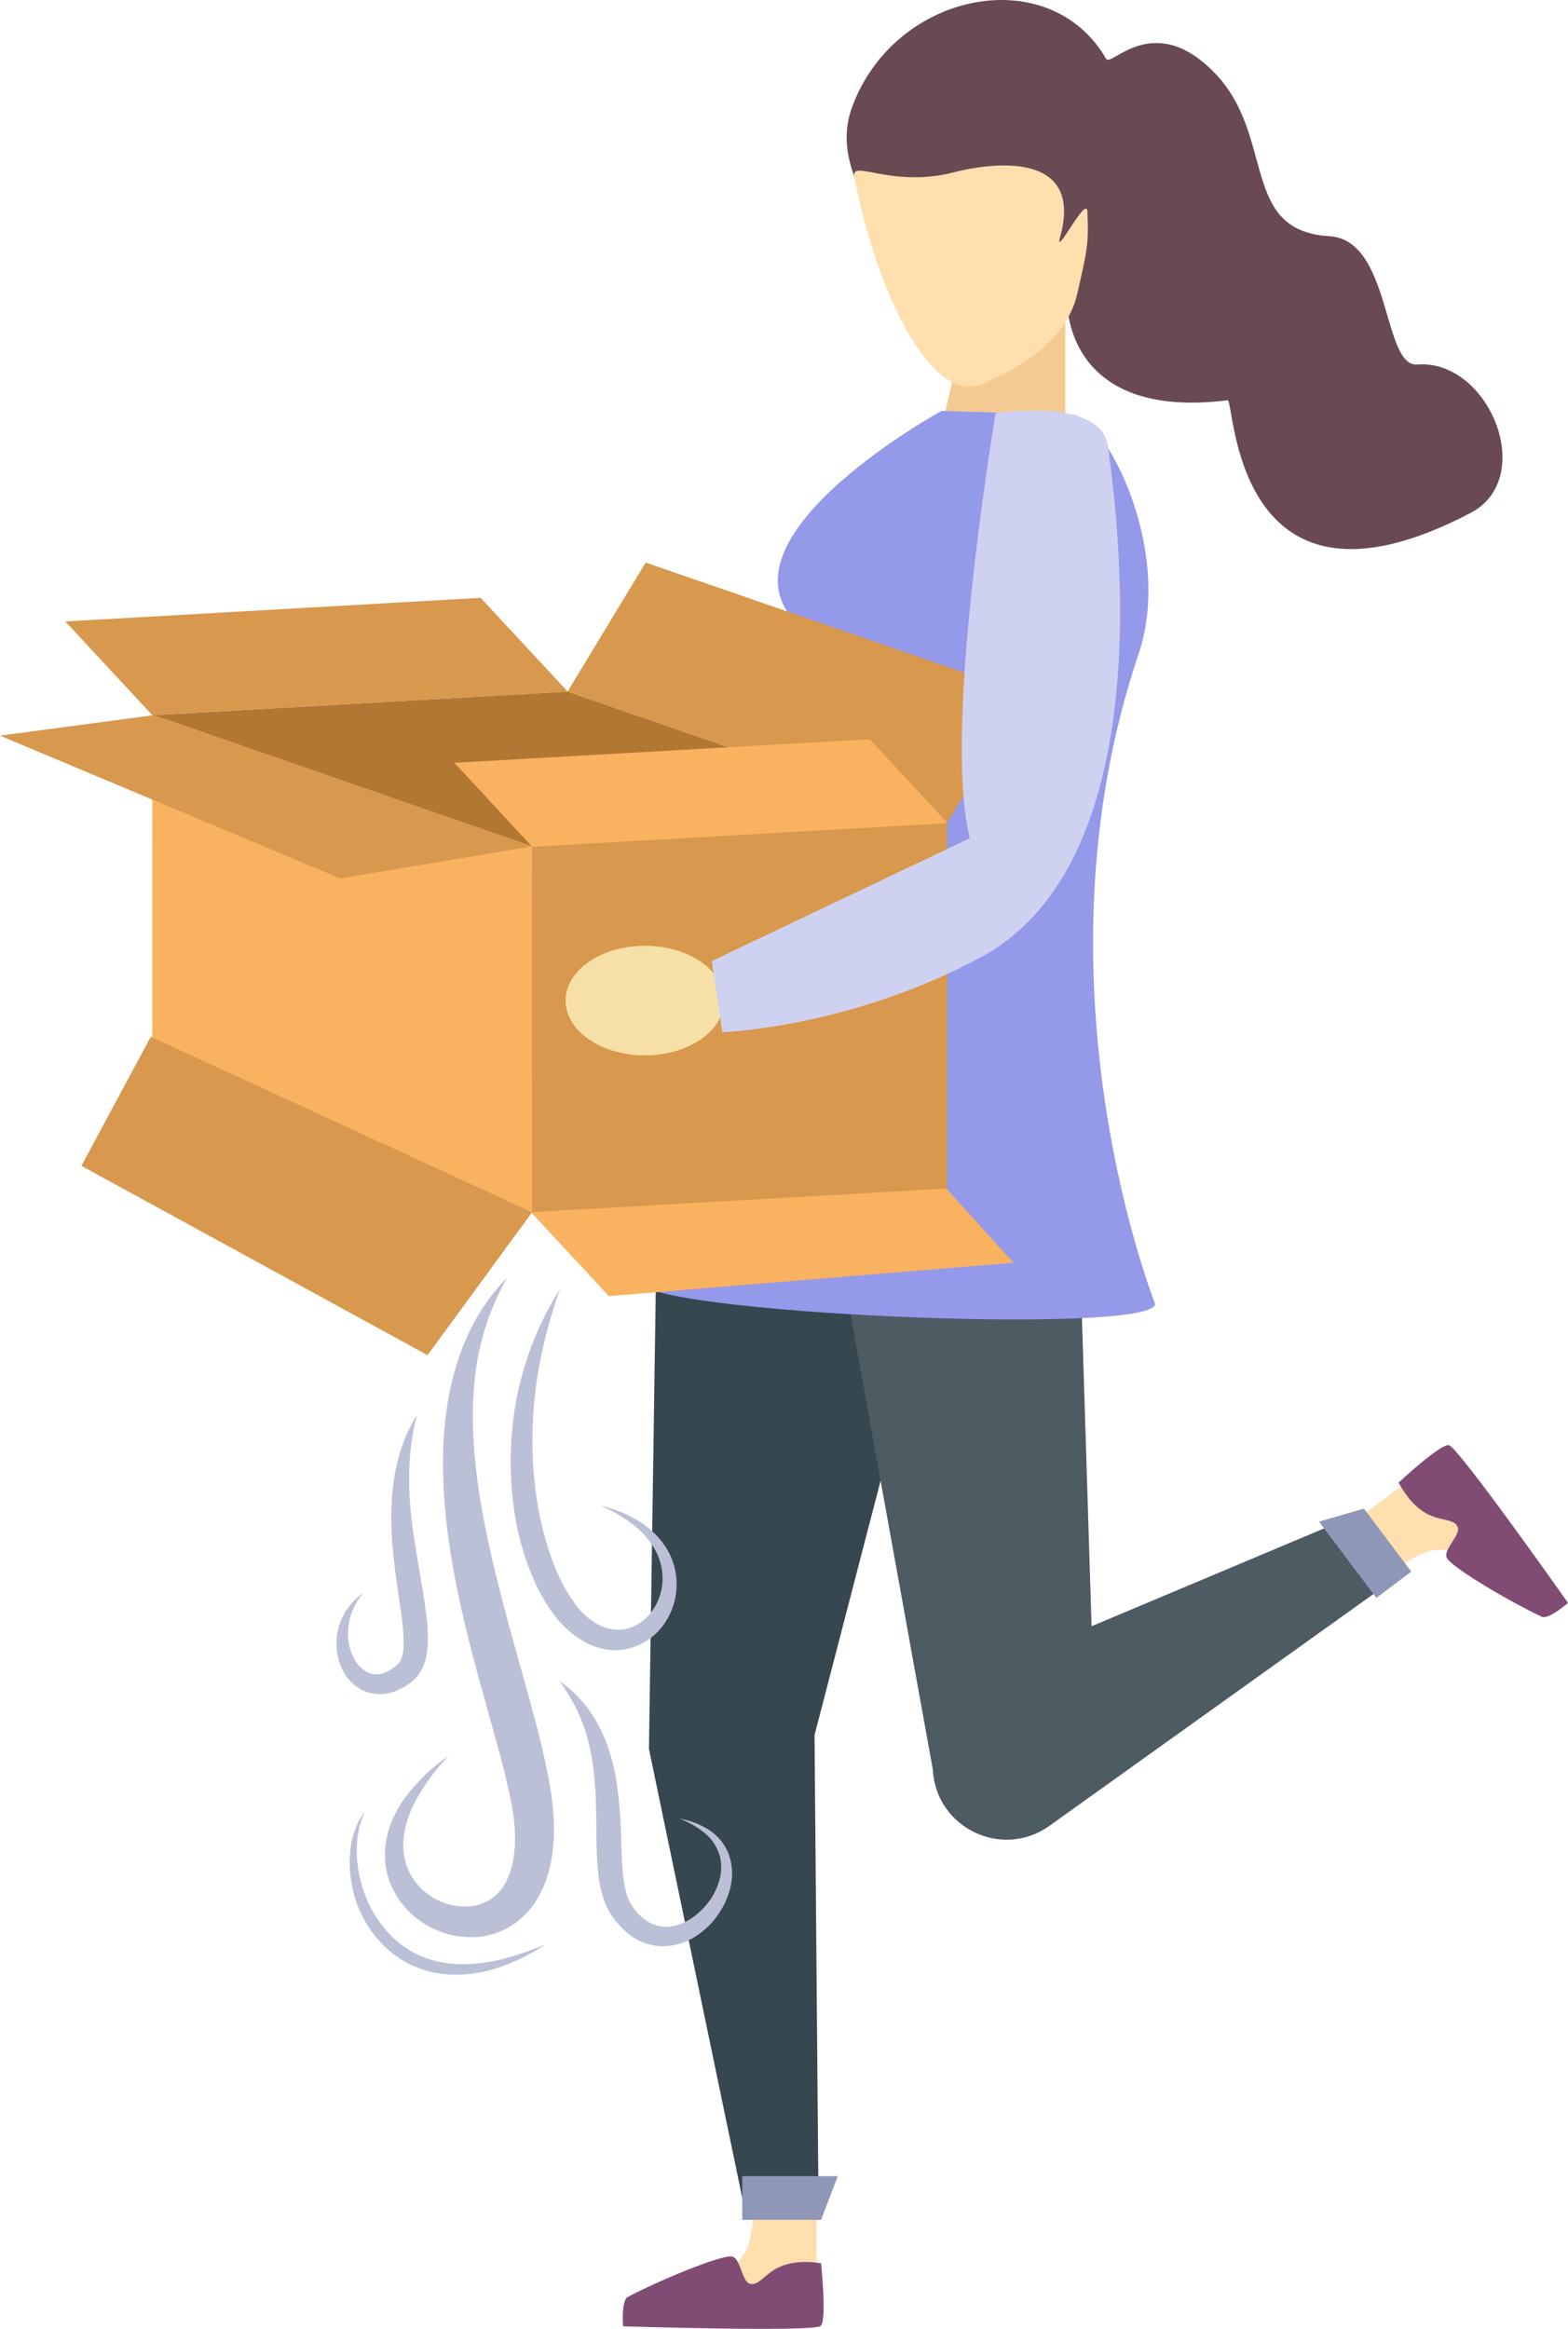 <svg xmlns="http://www.w3.org/2000/svg" width="612.568" height="909.734" viewBox="0 0 612.568 909.734"><path d="M836.269,616.062h24.185v47.983H817.681S827.79,650.938,832.82,643.2C836.39,637.7,836.269,616.062,836.269,616.062Z" transform="translate(-541.456 236.068)" fill="#ffdfae"/><path d="M805.99,644.037c-2.546,1.364-1.8,11.427-1.8,11.427s74.043,2.337,77.174-.131c2.567-2.02.162-24.522.162-24.522-20.54-2.952-21.9,8.978-27.5,8.089-3.533-.562-3.737-9.879-7.222-10.685C842.854,627.3,817.519,637.859,805.99,644.037Z" transform="translate(-560.783 253.269)" fill="#814c74"/><path d="M846.276,841.471l28.322.649-1.6-188.7,48.377-186.239H811.159l-2.852,191.63Z" transform="translate(-554.785 24.367)" fill="#37474f"/><path d="M823.359,615.213h37.314L854.146,632.3H823.359Z" transform="translate(-533.382 234.861)" fill="#8f97b9"/><path d="M933.655,548.132l-14.541-19.327,38.341-28.852,25.719,34.178s-16.552-.2-25.76.441C950.875,535.022,933.655,548.132,933.655,548.132Z" transform="translate(-397.226 70.969)" fill="#ffdfae"/><path d="M985.211,564.362c2.621,1.216,10.211-5.432,10.211-5.432s-42.652-60.568-46.508-61.587c-3.158-.836-19.693,14.616-19.693,14.616,9.993,18.186,20.347,12.1,23,17.108,1.676,3.161-5.645,8.925-4.195,12.194C949.672,544.967,973.341,558.866,985.211,564.362Z" transform="translate(-382.854 67.21)" fill="#814c74"/><path d="M1047.174,586.446l-16.51-23.021L924.233,608.2l-4.347-139.123-89.862,17.106,32.186,177.956c1.124,22.783,27.009,35.295,45.561,22.025Z" transform="translate(-497.792 27.066)" fill="#4d5b62"/><path d="M938.813,542.426l-22.436-29.815,17.577-5.059,18.512,24.6Z" transform="translate(-401.117 81.775)" fill="#8f97b9"/><path d="M870.084,310.323h35.545v71.091l-51.365-2.7Z" transform="translate(-489.437 -198.671)" fill="#f4ca92"/><path d="M1008.492,679.294S958.547,554.323,1002,425.53c14.05-41.645-13.761-93.581-26.2-93.581L925.016,330.5s-84.16,46.164-59.376,79.679c67.489,91.263-59.042,260.2-59.042,260.2C806.6,683,1008.492,691.915,1008.492,679.294Z" transform="translate(-557.215 -169.976)" fill="#9499ea"/><path d="M846.176,341.718c-2.291-7.743-9.552-20.17-3.822-35.752,16.554-45,76.915-57.235,99.233-18.736,1.957,3.379,18.509-19.2,42.42,5.524s9.639,61.679,44.757,63.733c24.413,1.429,20.63,51.185,34.372,50.127,27.927-2.148,47.034,44.266,20.768,58.005-93.094,48.7-92.021-44.4-94.884-44.04-64.118,8.014-62.66-38.671-62.66-38.671C906.751,387.713,846.176,341.718,846.176,341.718Z" transform="translate(-509.434 -264.222)" fill="#694a52"/><path d="M843.62,305.315c9.627,41.519,29.64,78.342,47.363,71.091,8.494-3.478,32.941-14.287,37.642-35.462,3.57-16.082,4.592-18.751,3.911-32.146-.325-6.4-13.083,18.99-10.62,10.063,10.756-39.022-38.9-25.968-41-25.411-24.544,6.515-40.584-5.12-39.468,1.761C841.818,297.506,842.545,300.669,843.62,305.315Z" transform="translate(-507.743 -226.271)" fill="#ffdfae"/><path d="M813.416,470.334A100.477,100.477,0,0,0,800.6,512.3c-1.281,14.471-.075,29.034,2.17,43.464,4.619,28.932,13.568,57.218,21.386,86.47,1.976,7.326,3.739,14.766,5.272,22.417,1.412,7.636,2.662,15.653,2.274,24.185-.417,8.285-1.964,17.191-7.135,25.113a31.333,31.333,0,0,1-10.225,9.906,29.58,29.58,0,0,1-13.582,4,34.4,34.4,0,0,1-24.648-9.046,32.613,32.613,0,0,1-7.707-10.586,30.13,30.13,0,0,1-2.678-12.616c.029-8.6,3.546-16.36,8.171-22.6a71.42,71.42,0,0,1,16.549-15.842,84.214,84.214,0,0,0-13.061,18c-3.3,6.445-5.137,13.514-4.277,20.041a23.138,23.138,0,0,0,9.45,15.885,23.984,23.984,0,0,0,17.179,4.641,17.282,17.282,0,0,0,13.035-9.07c2.768-4.987,3.849-11.475,3.766-18.128-.056-6.537-1.393-13.463-3.03-20.528-1.584-7.067-3.643-14.185-5.585-21.381-8.019-28.717-16.634-58.315-18.971-89.28-1.163-15.418-.688-31.24,2.945-46.5C795.474,495.662,802.609,481.07,813.416,470.334Z" transform="translate(-615.336 28.853)" fill="#bbc0d6"/><path d="M805.266,472.155c-6.542,18.317-10.414,37.094-10.7,55.947-.409,18.748,2.4,37.712,9.523,54.583a63.372,63.372,0,0,0,6.588,11.688,27.537,27.537,0,0,0,9.075,8.557,16.4,16.4,0,0,0,11.16,1.971,16.973,16.973,0,0,0,9.828-6.362,21.727,21.727,0,0,0,4.546-11.635,23.375,23.375,0,0,0-2.717-12.664,33.044,33.044,0,0,0-9.014-10.342,59.224,59.224,0,0,0-12.42-7.176,50.659,50.659,0,0,1,13.682,5.289,33.582,33.582,0,0,1,11.226,10.114,26.587,26.587,0,0,1,4.781,14.938,27.111,27.111,0,0,1-4.587,15.444,24.218,24.218,0,0,1-13.475,9.887,22.212,22.212,0,0,1-8.729.618,25.975,25.975,0,0,1-8.2-2.577,37.619,37.619,0,0,1-12.451-10.521,65.855,65.855,0,0,1-7.946-13.345,105.154,105.154,0,0,1-8.208-29.058,130.758,130.758,0,0,1-.685-29.867A123.442,123.442,0,0,1,805.266,472.155Z" transform="translate(-586.499 31.443)" fill="#bbc0d6"/><path d="M789.33,492.5c-3.456,13.054-3.585,26.043-2.269,38.933,1.339,12.936,4.233,25.629,5.965,39.226a70.109,70.109,0,0,1,.564,10.637c-.169,3.669-.586,7.8-3.165,11.885a13.583,13.583,0,0,1-2.357,2.761,11.9,11.9,0,0,1-1.279,1l-1.192.852a23.084,23.084,0,0,1-5.447,2.715,15.849,15.849,0,0,1-12.708-.94,17.626,17.626,0,0,1-7.811-9.075,23.69,23.69,0,0,1,8.777-28.562,24.241,24.241,0,0,0-5.97,17.607,20.274,20.274,0,0,0,2.574,8.351,12.373,12.373,0,0,0,5.612,5.219,8.225,8.225,0,0,0,6.675-.317,14.864,14.864,0,0,0,3.316-2l.792-.666a4.375,4.375,0,0,0,.644-.589,4.9,4.9,0,0,0,.792-1.095c.94-1.654,1.318-4.413,1.315-7.341a81.319,81.319,0,0,0-.715-9.286c-1.7-12.8-4.262-26.29-4.1-40.013C779.313,518.189,781.963,503.926,789.33,492.5Z" transform="translate(-626.456 60.375)" fill="#bbc0d6"/><path d="M793.882,535.361a48.362,48.362,0,0,1,15.457,17.8,57.485,57.485,0,0,1,4.493,11.2,76.542,76.542,0,0,1,2.533,11.72,189.011,189.011,0,0,1,1.664,23.3c.254,7.51.467,15.081,2.647,20.9a20.056,20.056,0,0,0,5.609,7.505,14.366,14.366,0,0,0,8.1,3.507c6.018.547,12.521-3.272,16.9-8.557a25.5,25.5,0,0,0,4.895-9.1,17.928,17.928,0,0,0,.23-10.194,18.123,18.123,0,0,0-5.873-8.76,34.505,34.505,0,0,0-9.823-5.578,31.216,31.216,0,0,1,10.95,4.028,19.9,19.9,0,0,1,8.026,9.126,22.078,22.078,0,0,1,1.218,12.47,30.866,30.866,0,0,1-4.865,11.548,30.429,30.429,0,0,1-9.109,8.884,23.742,23.742,0,0,1-12.841,3.8,21.442,21.442,0,0,1-12.986-4.641,29.293,29.293,0,0,1-4.793-4.65,28.7,28.7,0,0,1-3.776-5.7,39.64,39.64,0,0,1-3.388-12.429,118.5,118.5,0,0,1-.77-11.884c-.208-7.748-.058-15.256-.545-22.647-.286-3.686-.642-7.344-1.2-10.967a83.2,83.2,0,0,0-2.521-10.678,67.592,67.592,0,0,0-4.209-10.271A83.787,83.787,0,0,0,793.882,535.361Z" transform="translate(-575.296 121.317)" fill="#bbc0d6"/><g transform="translate(0 219.747)"><path d="M789.406,549.341l162.251-9.1V396.893l-162.251,9.1Z" transform="translate(-581.66 -295.321)" fill="#d8984d"/><path d="M876.449,436.247l162.251-9.234L890.448,375.766,728.2,385Z" transform="translate(-668.695 -325.363)" fill="#b27833"/><path d="M748.188,406.511l162.251-9.234-34.026-36.631L714.162,369.88Z" transform="translate(-688.652 -346.862)" fill="#d8984d"/><path d="M943.436,456.614,973.945,406.2,825.694,354.955l-30.51,50.411Z" transform="translate(-573.445 -354.955)" fill="#d8984d"/><path d="M728.186,505.608l148.437,68.6-.166-143.3L728.237,379.48Z" transform="translate(-668.711 -320.082)" fill="#f9b25f"/><path d="M836.542,443.336l74.963-12.522L763.62,379.579l-59.991,7.989Z" transform="translate(-703.629 -319.941)" fill="#d8984d"/><path d="M851.983,555.83l40.837-55.8-148.941-68.6-27.116,50.46Z" transform="translate(-684.953 -246.213)" fill="#d8984d"/><path d="M807.336,425.481l162.251-9.234-30.406-32.8L776.93,392.683Z" transform="translate(-599.4 -314.437)" fill="#f9b25f"/><path d="M819.692,497.952l158.086-13.036-26.241-28.995-162.251,9.234Z" transform="translate(-581.831 -211.389)" fill="#f9b25f"/></g><path d="M766,556.31c-4.262,9.276-3.88,19.642-1.269,28.942,2.7,9.312,8.109,17.847,15.75,23.464,7.568,5.771,17.368,8.016,27.062,7.37a64.831,64.831,0,0,0,14.536-2.575,130.883,130.883,0,0,0,14.241-4.977,78.068,78.068,0,0,1-13.468,7.225,75.8,75.8,0,0,1-7.295,2.565,59.234,59.234,0,0,1-7.654,1.523,44.953,44.953,0,0,1-15.774-.581,39.566,39.566,0,0,1-14.527-6.658,44.5,44.5,0,0,1-16.525-26.44,45.692,45.692,0,0,1-.647-15.59A31.5,31.5,0,0,1,766,556.31Z" transform="translate(-623.414 151.105)" fill="#bbc0d6"/><ellipse cx="30.967" cy="21.404" rx="30.967" ry="21.404" transform="translate(220.956 369.454)" fill="#f7e0a6"/><path d="M822.572,573.29s50.013-1.669,101.219-29.4c56.692-30.708,60.03-124.291,49.4-199.625-2.717-19.245-43.827-12.793-43.827-12.793s-21.039,123.615-10.1,166.05L818.433,545.506Z" transform="translate(-540.386 -170.082)" fill="#cfd1f0"/></svg>